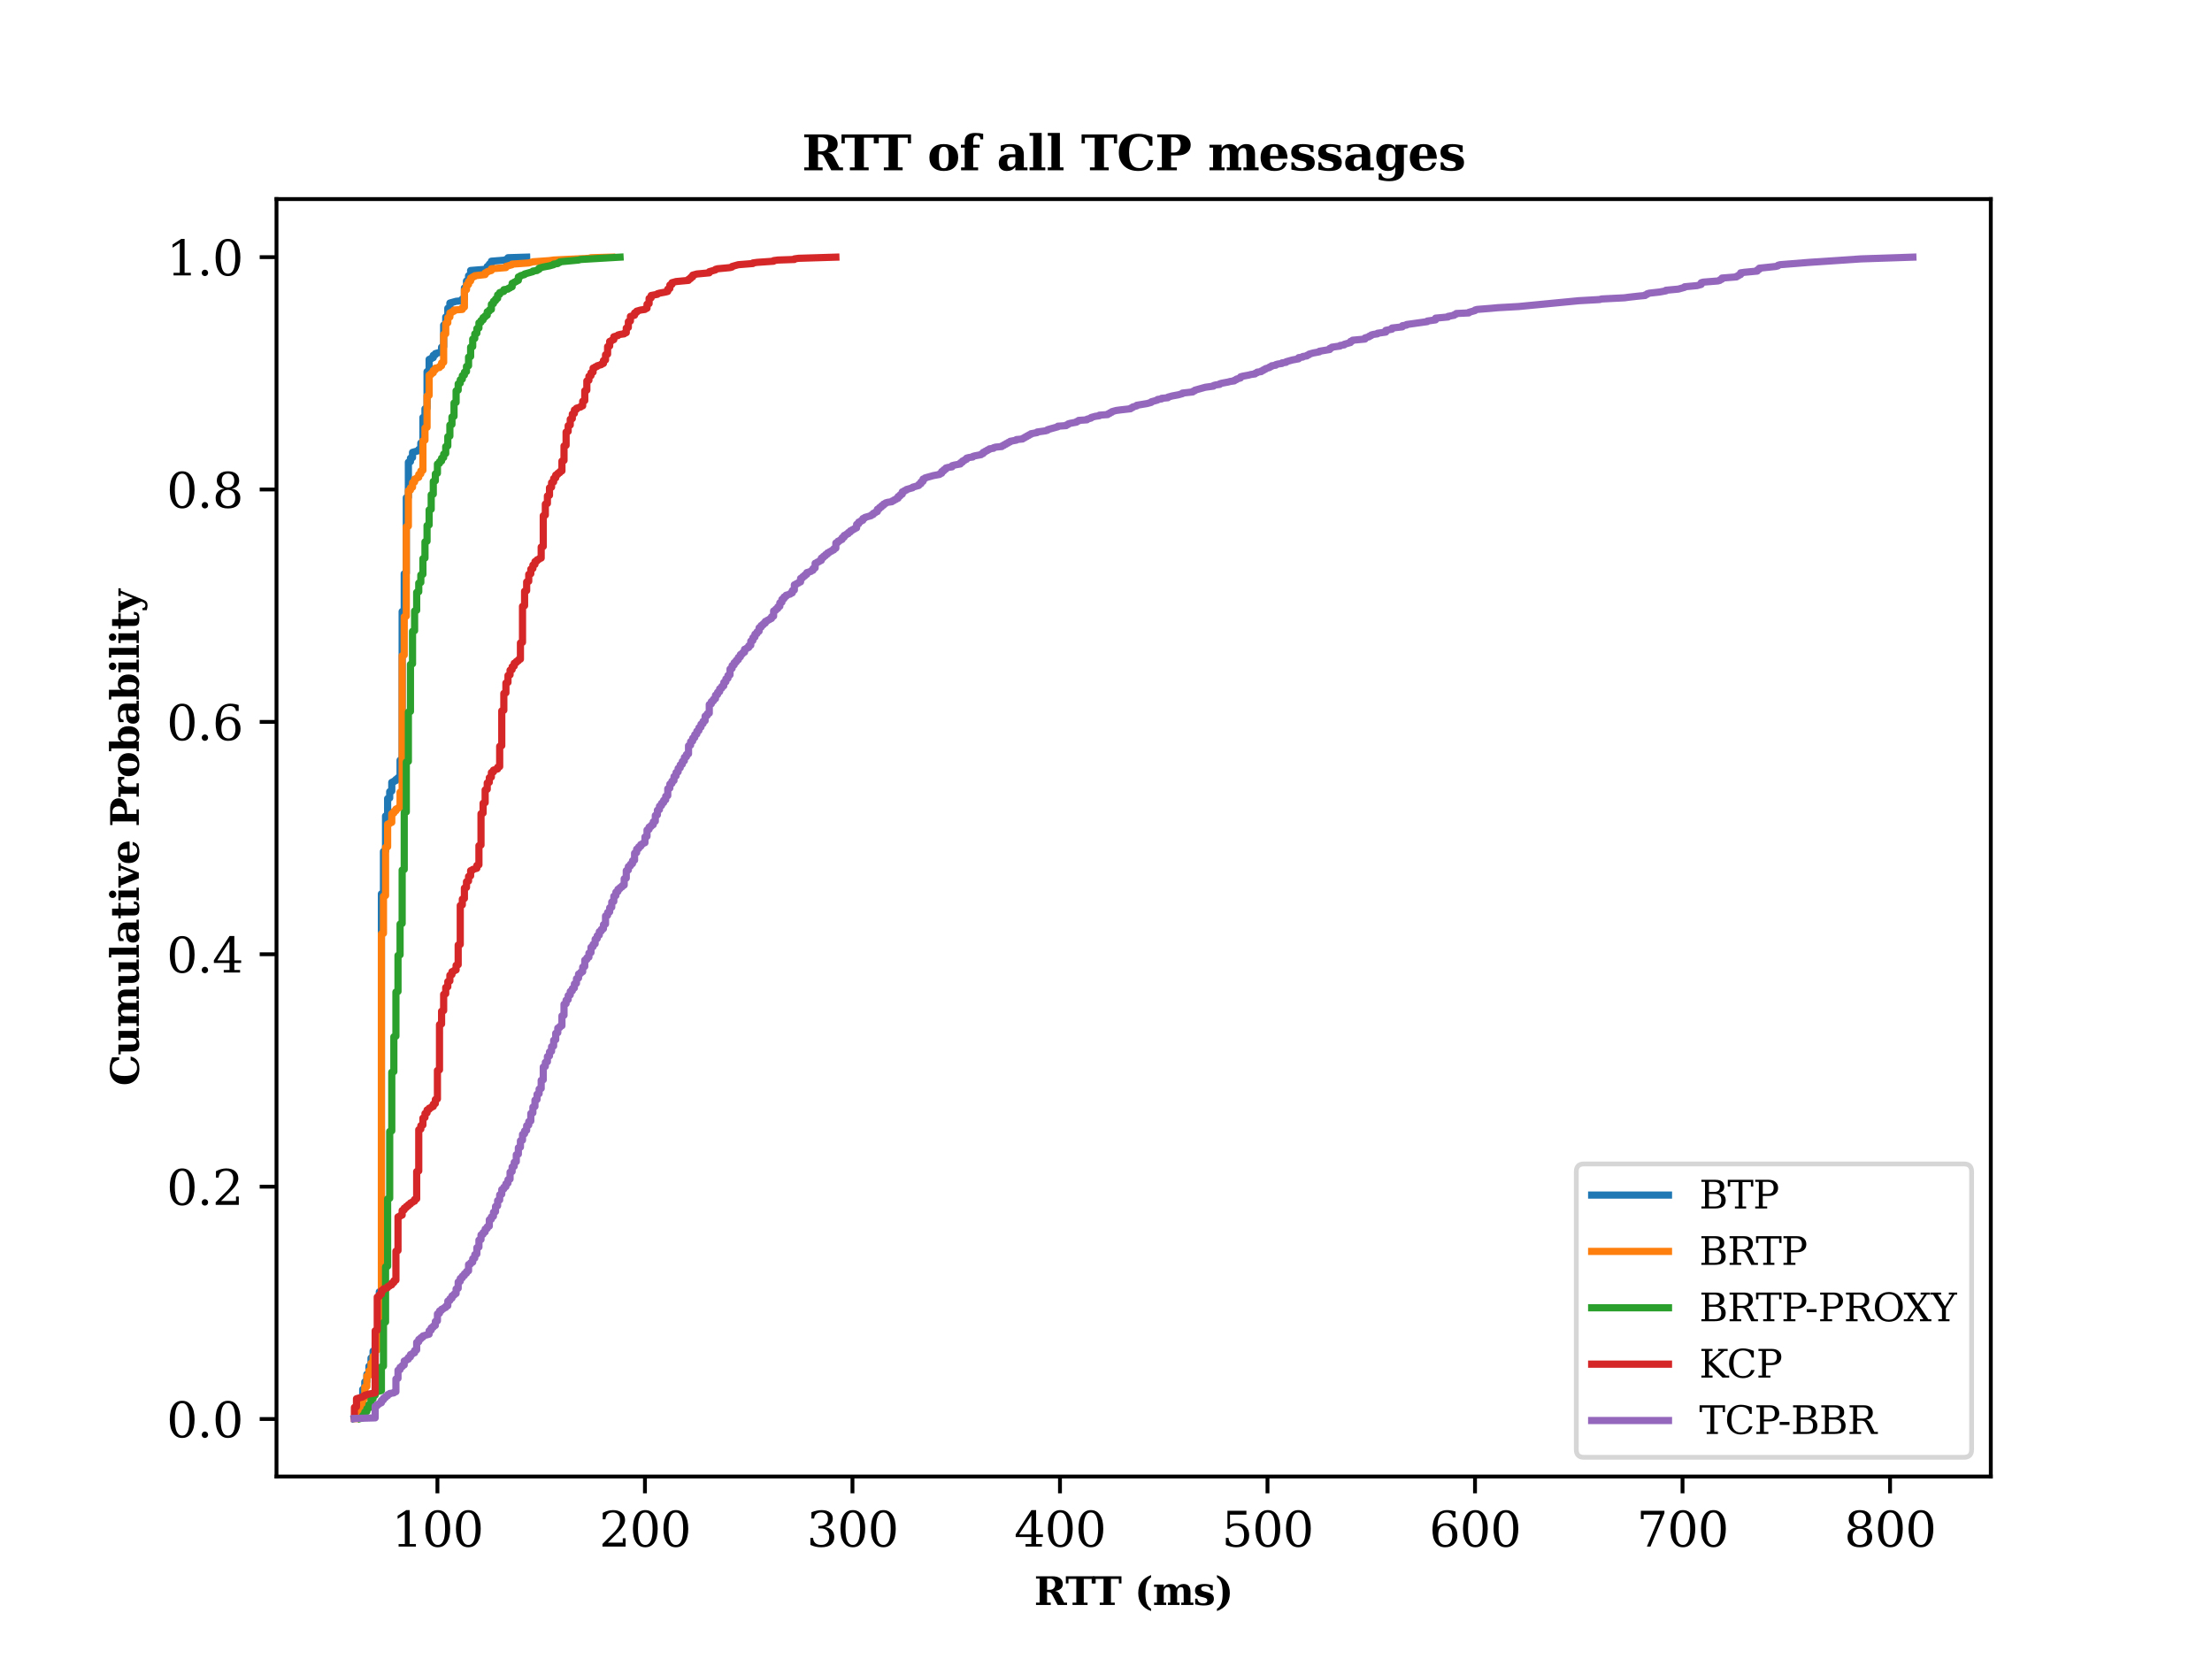 <?xml version="1.0" encoding="utf-8" standalone="no"?>
<!DOCTYPE svg PUBLIC "-//W3C//DTD SVG 1.1//EN"
  "http://www.w3.org/Graphics/SVG/1.1/DTD/svg11.dtd">
<svg xmlns:xlink="http://www.w3.org/1999/xlink" width="460.8pt" height="345.6pt" viewBox="0 0 460.8 345.6" xmlns="http://www.w3.org/2000/svg" version="1.1">
 <defs>
  <style type="text/css">*{stroke-linejoin: round; stroke-linecap: butt}</style>
 </defs>
 <g id="figure_1">
  <g id="patch_1">
   <path d="M 0 345.6 
L 460.8 345.6 
L 460.8 0 
L 0 0 
z
" style="fill: #ffffff"/>
  </g>
  <g id="axes_1">
   <g id="patch_2">
    <path d="M 57.6 307.584 
L 414.72 307.584 
L 414.72 41.472 
L 57.6 41.472 
z
" style="fill: #ffffff"/>
   </g>
   <g id="matplotlib.axis_1">
    <g id="xtick_1">
     <g id="line2d_1">
      <defs>
       <path id="maca7fedd7f" d="M 0 0 
L 0 3.5 
" style="stroke: #000000; stroke-width: 0.8"/>
      </defs>
      <g>
       <use xlink:href="#maca7fedd7f" x="91.125" y="307.584" style="stroke: #000000; stroke-width: 0.8"/>
      </g>
     </g>
     <g id="text_1">
      <!-- 100 -->
      <g transform="translate(81.581 322.182) scale(0.1 -0.1)">
       <defs>
        <path id="DejaVuSerif-31" d="M 909 0 
L 909 331 
L 1722 331 
L 1722 4213 
L 781 3603 
L 781 4013 
L 1919 4750 
L 2350 4750 
L 2350 331 
L 3163 331 
L 3163 0 
L 909 0 
z
" transform="scale(0.016)"/>
        <path id="DejaVuSerif-30" d="M 2034 219 
Q 2513 219 2750 744 
Q 2988 1269 2988 2328 
Q 2988 3391 2750 3916 
Q 2513 4441 2034 4441 
Q 1556 4441 1318 3916 
Q 1081 3391 1081 2328 
Q 1081 1269 1318 744 
Q 1556 219 2034 219 
z
M 2034 -91 
Q 1275 -91 848 546 
Q 422 1184 422 2328 
Q 422 3475 848 4112 
Q 1275 4750 2034 4750 
Q 2797 4750 3222 4112 
Q 3647 3475 3647 2328 
Q 3647 1184 3222 546 
Q 2797 -91 2034 -91 
z
" transform="scale(0.016)"/>
       </defs>
       <use xlink:href="#DejaVuSerif-31"/>
       <use xlink:href="#DejaVuSerif-30" x="63.623"/>
       <use xlink:href="#DejaVuSerif-30" x="127.246"/>
      </g>
     </g>
    </g>
    <g id="xtick_2">
     <g id="line2d_2">
      <g>
       <use xlink:href="#maca7fedd7f" x="134.354" y="307.584" style="stroke: #000000; stroke-width: 0.8"/>
      </g>
     </g>
     <g id="text_2">
      <!-- 200 -->
      <g transform="translate(124.81 322.182) scale(0.1 -0.1)">
       <defs>
        <path id="DejaVuSerif-32" d="M 819 3553 
L 469 3553 
L 469 4384 
Q 803 4563 1142 4656 
Q 1481 4750 1806 4750 
Q 2534 4750 2956 4397 
Q 3378 4044 3378 3438 
Q 3378 2753 2422 1800 
Q 2347 1728 2309 1691 
L 1131 513 
L 3078 513 
L 3078 1088 
L 3444 1088 
L 3444 0 
L 434 0 
L 434 341 
L 1850 1753 
Q 2319 2222 2519 2614 
Q 2719 3006 2719 3438 
Q 2719 3909 2473 4175 
Q 2228 4441 1797 4441 
Q 1350 4441 1106 4219 
Q 863 3997 819 3553 
z
" transform="scale(0.016)"/>
       </defs>
       <use xlink:href="#DejaVuSerif-32"/>
       <use xlink:href="#DejaVuSerif-30" x="63.623"/>
       <use xlink:href="#DejaVuSerif-30" x="127.246"/>
      </g>
     </g>
    </g>
    <g id="xtick_3">
     <g id="line2d_3">
      <g>
       <use xlink:href="#maca7fedd7f" x="177.584" y="307.584" style="stroke: #000000; stroke-width: 0.8"/>
      </g>
     </g>
     <g id="text_3">
      <!-- 300 -->
      <g transform="translate(168.04 322.182) scale(0.1 -0.1)">
       <defs>
        <path id="DejaVuSerif-33" d="M 622 4469 
Q 988 4606 1323 4678 
Q 1659 4750 1953 4750 
Q 2638 4750 3022 4454 
Q 3406 4159 3406 3634 
Q 3406 3213 3140 2930 
Q 2875 2647 2388 2547 
Q 2963 2466 3280 2130 
Q 3597 1794 3597 1259 
Q 3597 606 3158 257 
Q 2719 -91 1894 -91 
Q 1528 -91 1179 -12 
Q 831 66 488 225 
L 488 1131 
L 838 1131 
Q 869 681 1141 450 
Q 1413 219 1906 219 
Q 2384 219 2661 495 
Q 2938 772 2938 1253 
Q 2938 1803 2653 2086 
Q 2369 2369 1819 2369 
L 1522 2369 
L 1522 2688 
L 1678 2688 
Q 2225 2688 2498 2914 
Q 2772 3141 2772 3597 
Q 2772 4006 2547 4223 
Q 2322 4441 1900 4441 
Q 1478 4441 1245 4241 
Q 1013 4041 972 3647 
L 622 3647 
L 622 4469 
z
" transform="scale(0.016)"/>
       </defs>
       <use xlink:href="#DejaVuSerif-33"/>
       <use xlink:href="#DejaVuSerif-30" x="63.623"/>
       <use xlink:href="#DejaVuSerif-30" x="127.246"/>
      </g>
     </g>
    </g>
    <g id="xtick_4">
     <g id="line2d_4">
      <g>
       <use xlink:href="#maca7fedd7f" x="220.813" y="307.584" style="stroke: #000000; stroke-width: 0.8"/>
      </g>
     </g>
     <g id="text_4">
      <!-- 400 -->
      <g transform="translate(211.27 322.182) scale(0.1 -0.1)">
       <defs>
        <path id="DejaVuSerif-34" d="M 2234 1581 
L 2234 4063 
L 641 1581 
L 2234 1581 
z
M 3609 0 
L 1484 0 
L 1484 331 
L 2234 331 
L 2234 1247 
L 197 1247 
L 197 1588 
L 2241 4750 
L 2859 4750 
L 2859 1581 
L 3750 1581 
L 3750 1247 
L 2859 1247 
L 2859 331 
L 3609 331 
L 3609 0 
z
" transform="scale(0.016)"/>
       </defs>
       <use xlink:href="#DejaVuSerif-34"/>
       <use xlink:href="#DejaVuSerif-30" x="63.623"/>
       <use xlink:href="#DejaVuSerif-30" x="127.246"/>
      </g>
     </g>
    </g>
    <g id="xtick_5">
     <g id="line2d_5">
      <g>
       <use xlink:href="#maca7fedd7f" x="264.043" y="307.584" style="stroke: #000000; stroke-width: 0.8"/>
      </g>
     </g>
     <g id="text_5">
      <!-- 500 -->
      <g transform="translate(254.499 322.182) scale(0.1 -0.1)">
       <defs>
        <path id="DejaVuSerif-35" d="M 3219 4666 
L 3219 4153 
L 1081 4153 
L 1081 2816 
Q 1244 2928 1461 2984 
Q 1678 3041 1947 3041 
Q 2703 3041 3140 2622 
Q 3578 2203 3578 1478 
Q 3578 738 3136 323 
Q 2694 -91 1894 -91 
Q 1572 -91 1234 -12 
Q 897 66 544 225 
L 544 1131 
L 897 1131 
Q 925 688 1179 453 
Q 1434 219 1894 219 
Q 2388 219 2653 544 
Q 2919 869 2919 1478 
Q 2919 2084 2655 2407 
Q 2391 2731 1894 2731 
Q 1613 2731 1398 2631 
Q 1184 2531 1019 2322 
L 750 2322 
L 750 4666 
L 3219 4666 
z
" transform="scale(0.016)"/>
       </defs>
       <use xlink:href="#DejaVuSerif-35"/>
       <use xlink:href="#DejaVuSerif-30" x="63.623"/>
       <use xlink:href="#DejaVuSerif-30" x="127.246"/>
      </g>
     </g>
    </g>
    <g id="xtick_6">
     <g id="line2d_6">
      <g>
       <use xlink:href="#maca7fedd7f" x="307.273" y="307.584" style="stroke: #000000; stroke-width: 0.8"/>
      </g>
     </g>
     <g id="text_6">
      <!-- 600 -->
      <g transform="translate(297.729 322.182) scale(0.1 -0.1)">
       <defs>
        <path id="DejaVuSerif-36" d="M 2094 219 
Q 2534 219 2771 542 
Q 3009 866 3009 1472 
Q 3009 2078 2771 2401 
Q 2534 2725 2094 2725 
Q 1647 2725 1412 2412 
Q 1178 2100 1178 1509 
Q 1178 888 1415 553 
Q 1653 219 2094 219 
z
M 1075 2569 
Q 1288 2803 1556 2918 
Q 1825 3034 2163 3034 
Q 2859 3034 3264 2615 
Q 3669 2197 3669 1472 
Q 3669 763 3233 336 
Q 2797 -91 2069 -91 
Q 1278 -91 853 498 
Q 428 1088 428 2181 
Q 428 3406 931 4078 
Q 1434 4750 2350 4750 
Q 2597 4750 2869 4703 
Q 3141 4656 3425 4563 
L 3425 3794 
L 3072 3794 
Q 3034 4109 2831 4275 
Q 2628 4441 2284 4441 
Q 1678 4441 1381 3981 
Q 1084 3522 1075 2569 
z
" transform="scale(0.016)"/>
       </defs>
       <use xlink:href="#DejaVuSerif-36"/>
       <use xlink:href="#DejaVuSerif-30" x="63.623"/>
       <use xlink:href="#DejaVuSerif-30" x="127.246"/>
      </g>
     </g>
    </g>
    <g id="xtick_7">
     <g id="line2d_7">
      <g>
       <use xlink:href="#maca7fedd7f" x="350.502" y="307.584" style="stroke: #000000; stroke-width: 0.8"/>
      </g>
     </g>
     <g id="text_7">
      <!-- 700 -->
      <g transform="translate(340.959 322.182) scale(0.1 -0.1)">
       <defs>
        <path id="DejaVuSerif-37" d="M 3609 4347 
L 1784 0 
L 1319 0 
L 3059 4153 
L 903 4153 
L 903 3578 
L 538 3578 
L 538 4666 
L 3609 4666 
L 3609 4347 
z
" transform="scale(0.016)"/>
       </defs>
       <use xlink:href="#DejaVuSerif-37"/>
       <use xlink:href="#DejaVuSerif-30" x="63.623"/>
       <use xlink:href="#DejaVuSerif-30" x="127.246"/>
      </g>
     </g>
    </g>
    <g id="xtick_8">
     <g id="line2d_8">
      <g>
       <use xlink:href="#maca7fedd7f" x="393.732" y="307.584" style="stroke: #000000; stroke-width: 0.8"/>
      </g>
     </g>
     <g id="text_8">
      <!-- 800 -->
      <g transform="translate(384.188 322.182) scale(0.1 -0.1)">
       <defs>
        <path id="DejaVuSerif-38" d="M 2981 1275 
Q 2981 1775 2732 2051 
Q 2484 2328 2034 2328 
Q 1584 2328 1336 2051 
Q 1088 1775 1088 1275 
Q 1088 772 1336 495 
Q 1584 219 2034 219 
Q 2484 219 2732 495 
Q 2981 772 2981 1275 
z
M 2853 3541 
Q 2853 3966 2637 4203 
Q 2422 4441 2034 4441 
Q 1650 4441 1433 4203 
Q 1216 3966 1216 3541 
Q 1216 3113 1433 2875 
Q 1650 2638 2034 2638 
Q 2422 2638 2637 2875 
Q 2853 3113 2853 3541 
z
M 2516 2484 
Q 3047 2413 3344 2092 
Q 3641 1772 3641 1275 
Q 3641 619 3225 264 
Q 2809 -91 2034 -91 
Q 1263 -91 845 264 
Q 428 619 428 1275 
Q 428 1772 725 2092 
Q 1022 2413 1556 2484 
Q 1084 2569 832 2842 
Q 581 3116 581 3541 
Q 581 4103 968 4426 
Q 1356 4750 2034 4750 
Q 2713 4750 3100 4426 
Q 3488 4103 3488 3541 
Q 3488 3116 3236 2842 
Q 2984 2569 2516 2484 
z
" transform="scale(0.016)"/>
       </defs>
       <use xlink:href="#DejaVuSerif-38"/>
       <use xlink:href="#DejaVuSerif-30" x="63.623"/>
       <use xlink:href="#DejaVuSerif-30" x="127.246"/>
      </g>
     </g>
    </g>
    <g id="text_9">
     <!-- RTT (ms) -->
     <g transform="translate(215.435 334.341) scale(0.08 -0.08)">
      <defs>
       <path id="DejaVuSerif-Bold-52" d="M 3397 2278 
Q 3675 2238 3865 2094 
Q 4056 1950 4197 1678 
L 4878 378 
L 5356 378 
L 5356 0 
L 3822 0 
L 3078 1409 
Q 2863 1847 2711 1967 
Q 2559 2088 2291 2088 
L 2100 2088 
L 2100 378 
L 2700 378 
L 2700 0 
L 300 0 
L 300 378 
L 897 378 
L 897 4288 
L 300 4288 
L 300 4666 
L 2963 4666 
Q 3775 4666 4217 4339 
Q 4659 4013 4659 3413 
Q 4659 2925 4345 2642 
Q 4031 2359 3397 2278 
z
M 2100 2463 
L 2509 2463 
Q 2947 2463 3183 2700 
Q 3419 2938 3419 3378 
Q 3419 3819 3183 4053 
Q 2947 4288 2509 4288 
L 2100 4288 
L 2100 2463 
z
" transform="scale(0.016)"/>
       <path id="DejaVuSerif-Bold-54" d="M 1159 0 
L 1159 378 
L 1778 378 
L 1778 4238 
L 500 4238 
L 500 3500 
L 72 3500 
L 72 4666 
L 4697 4666 
L 4697 3500 
L 4275 3500 
L 4275 4238 
L 2988 4238 
L 2988 378 
L 3609 378 
L 3609 0 
L 1159 0 
z
" transform="scale(0.016)"/>
       <path id="DejaVuSerif-Bold-20" transform="scale(0.016)"/>
       <path id="DejaVuSerif-Bold-28" d="M 2694 -997 
Q 1641 -606 1122 122 
Q 603 850 603 1931 
Q 603 3013 1115 3731 
Q 1628 4450 2694 4863 
L 2694 4488 
Q 2200 4188 1983 3598 
Q 1766 3009 1766 1931 
Q 1766 856 1983 267 
Q 2200 -322 2694 -622 
L 2694 -997 
z
" transform="scale(0.016)"/>
       <path id="DejaVuSerif-Bold-6d" d="M 3884 2778 
Q 4116 3109 4384 3261 
Q 4653 3413 5013 3413 
Q 5584 3413 5867 3089 
Q 6150 2766 6150 2113 
L 6150 378 
L 6625 378 
L 6625 0 
L 4647 0 
L 4647 378 
L 5044 378 
L 5044 1947 
Q 5044 2569 4948 2731 
Q 4853 2894 4594 2894 
Q 4300 2894 4137 2667 
Q 3975 2441 3975 2022 
L 3975 378 
L 4372 378 
L 4372 0 
L 2472 0 
L 2472 378 
L 2869 378 
L 2869 1947 
Q 2869 2569 2772 2731 
Q 2675 2894 2419 2894 
Q 2122 2894 1959 2667 
Q 1797 2441 1797 2022 
L 1797 378 
L 2194 378 
L 2194 0 
L 219 0 
L 219 378 
L 691 378 
L 691 2944 
L 219 2944 
L 219 3322 
L 1797 3322 
L 1797 2853 
Q 1991 3144 2241 3278 
Q 2491 3413 2834 3413 
Q 3241 3413 3494 3258 
Q 3747 3103 3884 2778 
z
" transform="scale(0.016)"/>
       <path id="DejaVuSerif-Bold-73" d="M 300 97 
L 300 1025 
L 653 1025 
Q 697 653 931 458 
Q 1166 263 1569 263 
Q 1906 263 2086 380 
Q 2266 497 2266 716 
Q 2266 916 2152 1025 
Q 2038 1134 1709 1216 
L 1253 1331 
Q 738 1459 506 1698 
Q 275 1938 275 2344 
Q 275 2884 650 3148 
Q 1025 3413 1806 3413 
Q 2100 3413 2433 3364 
Q 2766 3316 3169 3213 
L 3169 2375 
L 2816 2375 
Q 2788 2716 2573 2887 
Q 2359 3059 1959 3059 
Q 1622 3059 1448 2951 
Q 1275 2844 1275 2638 
Q 1275 2469 1375 2372 
Q 1475 2275 1734 2209 
L 2188 2094 
Q 2841 1928 3091 1684 
Q 3341 1441 3341 1006 
Q 3341 444 2939 176 
Q 2538 -91 1691 -91 
Q 1381 -91 1034 -44 
Q 688 3 300 97 
z
" transform="scale(0.016)"/>
       <path id="DejaVuSerif-Bold-29" d="M 325 -997 
L 325 -622 
Q 819 -322 1036 267 
Q 1253 856 1253 1931 
Q 1253 3009 1036 3598 
Q 819 4188 325 4488 
L 325 4863 
Q 1391 4450 1905 3731 
Q 2419 3013 2419 1931 
Q 2419 850 1898 122 
Q 1378 -606 325 -997 
z
" transform="scale(0.016)"/>
      </defs>
      <use xlink:href="#DejaVuSerif-Bold-52"/>
      <use xlink:href="#DejaVuSerif-Bold-54" x="81.355"/>
      <use xlink:href="#DejaVuSerif-Bold-54" x="152.145"/>
      <use xlink:href="#DejaVuSerif-Bold-20" x="226.559"/>
      <use xlink:href="#DejaVuSerif-Bold-28" x="261.373"/>
      <use xlink:href="#DejaVuSerif-Bold-6d" x="308.688"/>
      <use xlink:href="#DejaVuSerif-Bold-73" x="414.498"/>
      <use xlink:href="#DejaVuSerif-Bold-29" x="470.797"/>
     </g>
    </g>
   </g>
   <g id="matplotlib.axis_2">
    <g id="ytick_1">
     <g id="line2d_9">
      <defs>
       <path id="m5ba9bc2da2" d="M 0 0 
L -3.5 0 
" style="stroke: #000000; stroke-width: 0.8"/>
      </defs>
      <g>
       <use xlink:href="#m5ba9bc2da2" x="57.6" y="295.609" style="stroke: #000000; stroke-width: 0.8"/>
      </g>
     </g>
     <g id="text_10">
      <!-- 0.0 -->
      <g transform="translate(34.697 299.408) scale(0.1 -0.1)">
       <defs>
        <path id="DejaVuSerif-2e" d="M 603 325 
Q 603 500 722 622 
Q 841 744 1019 744 
Q 1191 744 1312 622 
Q 1434 500 1434 325 
Q 1434 153 1312 31 
Q 1191 -91 1019 -91 
Q 841 -91 722 29 
Q 603 150 603 325 
z
" transform="scale(0.016)"/>
       </defs>
       <use xlink:href="#DejaVuSerif-30"/>
       <use xlink:href="#DejaVuSerif-2e" x="63.623"/>
       <use xlink:href="#DejaVuSerif-30" x="95.41"/>
      </g>
     </g>
    </g>
    <g id="ytick_2">
     <g id="line2d_10">
      <g>
       <use xlink:href="#m5ba9bc2da2" x="57.6" y="247.201" style="stroke: #000000; stroke-width: 0.8"/>
      </g>
     </g>
     <g id="text_11">
      <!-- 0.2 -->
      <g transform="translate(34.697 251) scale(0.1 -0.1)">
       <use xlink:href="#DejaVuSerif-30"/>
       <use xlink:href="#DejaVuSerif-2e" x="63.623"/>
       <use xlink:href="#DejaVuSerif-32" x="95.41"/>
      </g>
     </g>
    </g>
    <g id="ytick_3">
     <g id="line2d_11">
      <g>
       <use xlink:href="#m5ba9bc2da2" x="57.6" y="198.793" style="stroke: #000000; stroke-width: 0.8"/>
      </g>
     </g>
     <g id="text_12">
      <!-- 0.4 -->
      <g transform="translate(34.697 202.592) scale(0.1 -0.1)">
       <use xlink:href="#DejaVuSerif-30"/>
       <use xlink:href="#DejaVuSerif-2e" x="63.623"/>
       <use xlink:href="#DejaVuSerif-34" x="95.41"/>
      </g>
     </g>
    </g>
    <g id="ytick_4">
     <g id="line2d_12">
      <g>
       <use xlink:href="#m5ba9bc2da2" x="57.6" y="150.384" style="stroke: #000000; stroke-width: 0.8"/>
      </g>
     </g>
     <g id="text_13">
      <!-- 0.6 -->
      <g transform="translate(34.697 154.184) scale(0.1 -0.1)">
       <use xlink:href="#DejaVuSerif-30"/>
       <use xlink:href="#DejaVuSerif-2e" x="63.623"/>
       <use xlink:href="#DejaVuSerif-36" x="95.41"/>
      </g>
     </g>
    </g>
    <g id="ytick_5">
     <g id="line2d_13">
      <g>
       <use xlink:href="#m5ba9bc2da2" x="57.6" y="101.976" style="stroke: #000000; stroke-width: 0.8"/>
      </g>
     </g>
     <g id="text_14">
      <!-- 0.8 -->
      <g transform="translate(34.697 105.775) scale(0.1 -0.1)">
       <use xlink:href="#DejaVuSerif-30"/>
       <use xlink:href="#DejaVuSerif-2e" x="63.623"/>
       <use xlink:href="#DejaVuSerif-38" x="95.41"/>
      </g>
     </g>
    </g>
    <g id="ytick_6">
     <g id="line2d_14">
      <g>
       <use xlink:href="#m5ba9bc2da2" x="57.6" y="53.568" style="stroke: #000000; stroke-width: 0.8"/>
      </g>
     </g>
     <g id="text_15">
      <!-- 1.0 -->
      <g transform="translate(34.697 57.367) scale(0.1 -0.1)">
       <use xlink:href="#DejaVuSerif-31"/>
       <use xlink:href="#DejaVuSerif-2e" x="63.623"/>
       <use xlink:href="#DejaVuSerif-30" x="95.41"/>
      </g>
     </g>
    </g>
    <g id="text_16">
     <!-- Cumulative Probability -->
     <g transform="translate(28.919 226.2) rotate(-90) scale(0.08 -0.08)">
      <defs>
       <path id="DejaVuSerif-Bold-43" d="M 4769 1331 
Q 4584 609 4106 259 
Q 3628 -91 2822 -91 
Q 1641 -91 955 561 
Q 269 1213 269 2328 
Q 269 3447 955 4098 
Q 1641 4750 2822 4750 
Q 3238 4750 3688 4650 
Q 4138 4550 4641 4347 
L 4641 3200 
L 4244 3200 
Q 4122 3788 3800 4080 
Q 3478 4372 2950 4372 
Q 2269 4372 1937 3870 
Q 1606 3369 1606 2328 
Q 1606 1288 1937 788 
Q 2269 288 2956 288 
Q 3422 288 3717 547 
Q 4013 806 4147 1331 
L 4769 1331 
z
" transform="scale(0.016)"/>
       <path id="DejaVuSerif-Bold-75" d="M 3963 3322 
L 3963 378 
L 4434 378 
L 4434 0 
L 2853 0 
L 2853 469 
Q 2656 172 2400 40 
Q 2144 -91 1753 -91 
Q 1194 -91 908 239 
Q 622 569 622 1209 
L 622 2944 
L 147 2944 
L 147 3322 
L 1728 3322 
L 1728 1381 
Q 1728 763 1831 595 
Q 1934 428 2209 428 
Q 2544 428 2698 675 
Q 2853 922 2853 1459 
L 2853 2944 
L 2450 2944 
L 2450 3322 
L 3963 3322 
z
" transform="scale(0.016)"/>
       <path id="DejaVuSerif-Bold-6c" d="M 1797 378 
L 2272 378 
L 2272 0 
L 219 0 
L 219 378 
L 691 378 
L 691 4488 
L 219 4488 
L 219 4863 
L 1797 4863 
L 1797 378 
z
" transform="scale(0.016)"/>
       <path id="DejaVuSerif-Bold-61" d="M 3525 2041 
L 3525 378 
L 4000 378 
L 4000 0 
L 2419 0 
L 2419 422 
Q 2200 159 1931 34 
Q 1663 -91 1319 -91 
Q 809 -91 536 182 
Q 263 456 263 966 
Q 263 1525 655 1803 
Q 1047 2081 1838 2081 
L 2419 2081 
L 2419 2278 
Q 2419 2681 2228 2873 
Q 2038 3066 1638 3066 
Q 1306 3066 1126 2930 
Q 947 2794 872 2484 
L 519 2484 
L 519 3200 
Q 816 3306 1134 3359 
Q 1453 3413 1806 3413 
Q 2697 3413 3111 3081 
Q 3525 2750 3525 2041 
z
M 2419 1044 
L 2419 1709 
L 2003 1709 
Q 1694 1709 1528 1540 
Q 1363 1372 1363 1056 
Q 1363 741 1483 584 
Q 1603 428 1850 428 
Q 2106 428 2262 597 
Q 2419 766 2419 1044 
z
" transform="scale(0.016)"/>
       <path id="DejaVuSerif-Bold-74" d="M 634 2944 
L 153 2944 
L 153 3322 
L 634 3322 
L 634 4353 
L 1741 4353 
L 1741 3322 
L 2663 3322 
L 2663 2944 
L 1741 2944 
L 1741 909 
Q 1741 475 1809 369 
Q 1878 263 2059 263 
Q 2259 263 2356 397 
Q 2453 531 2459 813 
L 2925 813 
Q 2897 313 2651 111 
Q 2406 -91 1806 -91 
Q 1122 -91 878 123 
Q 634 338 634 909 
L 634 2944 
z
" transform="scale(0.016)"/>
       <path id="DejaVuSerif-Bold-69" d="M 588 4263 
Q 588 4516 763 4689 
Q 938 4863 1191 4863 
Q 1438 4863 1611 4689 
Q 1784 4516 1784 4263 
Q 1784 4016 1611 3842 
Q 1438 3669 1191 3669 
Q 938 3669 763 3841 
Q 588 4013 588 4263 
z
M 1797 378 
L 2272 378 
L 2272 0 
L 219 0 
L 219 378 
L 691 378 
L 691 2944 
L 219 2944 
L 219 3322 
L 1797 3322 
L 1797 378 
z
" transform="scale(0.016)"/>
       <path id="DejaVuSerif-Bold-76" d="M 1428 0 
L 250 2944 
L -116 2944 
L -116 3322 
L 1791 3322 
L 1791 2944 
L 1388 2944 
L 2228 844 
L 3066 2944 
L 2631 2944 
L 2631 3322 
L 3878 3322 
L 3878 2944 
L 3494 2944 
L 2316 0 
L 1428 0 
z
" transform="scale(0.016)"/>
       <path id="DejaVuSerif-Bold-65" d="M 2566 1875 
Q 2566 2531 2444 2795 
Q 2322 3059 2028 3059 
Q 1744 3059 1620 2800 
Q 1497 2541 1497 1931 
L 1497 1875 
L 2566 1875 
z
M 3781 1503 
L 1497 1503 
L 1497 1478 
Q 1497 834 1690 548 
Q 1884 263 2316 263 
Q 2675 263 2897 453 
Q 3119 644 3181 1006 
L 3700 1006 
Q 3566 441 3166 175 
Q 2766 -91 2047 -91 
Q 1184 -91 723 364 
Q 263 819 263 1663 
Q 263 2488 734 2950 
Q 1206 3413 2047 3413 
Q 2872 3413 3312 2927 
Q 3753 2441 3781 1503 
z
" transform="scale(0.016)"/>
       <path id="DejaVuSerif-Bold-50" d="M 300 0 
L 300 378 
L 897 378 
L 897 4288 
L 300 4288 
L 300 4666 
L 2956 4666 
Q 3734 4666 4193 4295 
Q 4653 3925 4653 3303 
Q 4653 2678 4192 2304 
Q 3731 1931 2956 1931 
L 2100 1931 
L 2100 378 
L 2853 378 
L 2853 0 
L 300 0 
z
M 2100 2309 
L 2450 2309 
Q 2856 2309 3098 2579 
Q 3341 2850 3341 3303 
Q 3341 3753 3100 4020 
Q 2859 4288 2450 4288 
L 2100 4288 
L 2100 2309 
z
" transform="scale(0.016)"/>
       <path id="DejaVuSerif-Bold-72" d="M 3438 3359 
L 3438 2369 
L 3084 2369 
Q 3066 2634 2941 2764 
Q 2816 2894 2578 2894 
Q 2216 2894 2006 2575 
Q 1797 2256 1797 1691 
L 1797 378 
L 2400 378 
L 2400 0 
L 219 0 
L 219 378 
L 691 378 
L 691 2944 
L 184 2944 
L 184 3322 
L 1797 3322 
L 1797 2731 
Q 1959 3078 2226 3245 
Q 2494 3413 2881 3413 
Q 2978 3413 3117 3398 
Q 3256 3384 3438 3359 
z
" transform="scale(0.016)"/>
       <path id="DejaVuSerif-Bold-6f" d="M 2138 263 
Q 2488 263 2630 563 
Q 2772 863 2772 1663 
Q 2772 2463 2631 2761 
Q 2491 3059 2138 3059 
Q 1784 3059 1640 2757 
Q 1497 2456 1497 1663 
Q 1497 869 1640 566 
Q 1784 263 2138 263 
z
M 2138 -91 
Q 1259 -91 761 376 
Q 263 844 263 1663 
Q 263 2484 761 2948 
Q 1259 3413 2138 3413 
Q 3019 3413 3516 2948 
Q 4013 2484 4013 1663 
Q 4013 844 3514 376 
Q 3016 -91 2138 -91 
z
" transform="scale(0.016)"/>
       <path id="DejaVuSerif-Bold-62" d="M 622 378 
L 622 4488 
L 147 4488 
L 147 4863 
L 1728 4863 
L 1728 2900 
Q 1869 3159 2106 3286 
Q 2344 3413 2694 3413 
Q 3403 3413 3811 2945 
Q 4219 2478 4219 1663 
Q 4219 847 3811 378 
Q 3403 -91 2694 -91 
Q 2344 -91 2106 36 
Q 1869 163 1728 422 
L 1728 0 
L 147 0 
L 147 378 
L 622 378 
z
M 1728 1497 
Q 1728 916 1876 656 
Q 2025 397 2356 397 
Q 2697 397 2836 672 
Q 2975 947 2975 1663 
Q 2975 2378 2836 2651 
Q 2697 2925 2356 2925 
Q 2025 2925 1876 2665 
Q 1728 2406 1728 1825 
L 1728 1497 
z
" transform="scale(0.016)"/>
       <path id="DejaVuSerif-Bold-79" d="M 1997 -750 
Q 1847 -1116 1634 -1269 
Q 1422 -1422 1063 -1422 
Q 909 -1422 721 -1387 
Q 534 -1353 313 -1288 
L 313 -594 
L 666 -597 
Q 675 -838 779 -953 
Q 884 -1069 1094 -1069 
Q 1297 -1069 1422 -958 
Q 1547 -847 1672 -538 
L 1722 -422 
L 275 2944 
L -84 2944 
L -84 3322 
L 1831 3322 
L 1831 2944 
L 1434 2944 
L 2278 978 
L 3066 2944 
L 2625 2944 
L 2625 3322 
L 3872 3322 
L 3872 2944 
L 3469 2944 
L 1997 -750 
z
" transform="scale(0.016)"/>
      </defs>
      <use xlink:href="#DejaVuSerif-Bold-43"/>
      <use xlink:href="#DejaVuSerif-Bold-75" x="79.59"/>
      <use xlink:href="#DejaVuSerif-Bold-6d" x="152.295"/>
      <use xlink:href="#DejaVuSerif-Bold-75" x="258.105"/>
      <use xlink:href="#DejaVuSerif-Bold-6c" x="330.811"/>
      <use xlink:href="#DejaVuSerif-Bold-61" x="368.799"/>
      <use xlink:href="#DejaVuSerif-Bold-74" x="433.594"/>
      <use xlink:href="#DejaVuSerif-Bold-69" x="479.785"/>
      <use xlink:href="#DejaVuSerif-Bold-76" x="517.773"/>
      <use xlink:href="#DejaVuSerif-Bold-65" x="575.879"/>
      <use xlink:href="#DejaVuSerif-Bold-20" x="639.502"/>
      <use xlink:href="#DejaVuSerif-Bold-50" x="674.316"/>
      <use xlink:href="#DejaVuSerif-Bold-72" x="749.512"/>
      <use xlink:href="#DejaVuSerif-Bold-6f" x="802.197"/>
      <use xlink:href="#DejaVuSerif-Bold-62" x="868.896"/>
      <use xlink:href="#DejaVuSerif-Bold-61" x="938.818"/>
      <use xlink:href="#DejaVuSerif-Bold-62" x="1003.613"/>
      <use xlink:href="#DejaVuSerif-Bold-69" x="1073.535"/>
      <use xlink:href="#DejaVuSerif-Bold-6c" x="1111.523"/>
      <use xlink:href="#DejaVuSerif-Bold-69" x="1149.512"/>
      <use xlink:href="#DejaVuSerif-Bold-74" x="1187.5"/>
      <use xlink:href="#DejaVuSerif-Bold-79" x="1233.691"/>
     </g>
    </g>
   </g>
   <g id="line2d_15">
    <path d="M 73.833 295.488 
L 74.265 295.367 
L 74.265 295.004 
L 75.13 294.883 
L 75.13 291.978 
L 75.562 291.857 
L 75.562 289.437 
L 75.994 289.316 
L 75.994 287.864 
L 76.427 287.743 
L 76.427 286.29 
L 76.859 286.169 
L 76.859 284.596 
L 77.291 284.475 
L 77.291 282.902 
L 77.723 282.781 
L 77.723 281.45 
L 78.156 281.329 
L 78.156 279.755 
L 78.588 279.634 
L 78.588 278.908 
L 79.02 278.787 
L 79.02 269.106 
L 79.453 268.985 
L 79.453 186.206 
L 79.885 186.085 
L 79.885 177.372 
L 80.317 177.251 
L 80.317 169.99 
L 80.749 169.869 
L 80.749 166.359 
L 81.182 166.238 
L 81.182 164.907 
L 81.614 164.786 
L 81.614 162.971 
L 82.046 162.85 
L 82.046 162.728 
L 82.479 162.607 
L 82.479 162.365 
L 82.911 162.244 
L 82.911 162.002 
L 83.343 161.881 
L 83.343 158.372 
L 83.776 158.251 
L 83.776 127.391 
L 84.208 127.269 
L 84.208 119.524 
L 84.64 119.403 
L 84.64 103.67 
L 85.072 103.549 
L 85.072 96.288 
L 85.505 96.167 
L 85.505 95.441 
L 85.937 95.32 
L 85.937 94.231 
L 87.234 93.868 
L 87.234 93.626 
L 87.666 93.505 
L 87.666 92.295 
L 88.099 92.174 
L 88.099 86.97 
L 88.531 86.849 
L 88.531 85.154 
L 88.963 85.033 
L 88.963 77.409 
L 89.395 77.288 
L 89.395 74.868 
L 89.828 74.747 
L 89.828 74.626 
L 90.26 74.505 
L 90.26 74.02 
L 90.692 73.899 
L 90.692 73.657 
L 91.989 73.294 
L 91.989 72.326 
L 92.421 72.205 
L 92.421 67.727 
L 92.854 67.606 
L 92.854 66.033 
L 93.286 65.912 
L 93.286 64.218 
L 93.718 64.097 
L 93.718 63.129 
L 95.015 62.766 
L 96.312 62.645 
L 96.312 62.281 
L 96.744 62.16 
L 96.744 59.982 
L 97.177 59.861 
L 97.177 58.53 
L 97.609 58.409 
L 97.609 57.441 
L 98.041 57.32 
L 98.041 56.351 
L 101.067 56.109 
L 101.5 55.988 
L 101.5 55.504 
L 101.932 55.383 
L 101.932 55.02 
L 102.364 54.899 
L 102.364 54.415 
L 105.39 54.173 
L 105.39 54.052 
L 105.823 53.931 
L 105.823 53.689 
L 109.713 53.568 
L 109.713 53.568 
" clip-path="url(#p21bdbc646f)" style="fill: none; stroke: #1f77b4; stroke-width: 1.5; stroke-linecap: square"/>
   </g>
   <g id="line2d_16">
    <path d="M 74.265 295.488 
L 74.265 295.125 
L 74.697 295.004 
L 74.697 294.883 
L 75.13 294.762 
L 75.13 292.826 
L 75.562 292.705 
L 75.562 291.373 
L 75.994 291.252 
L 75.994 288.953 
L 76.427 288.832 
L 76.427 286.654 
L 76.859 286.532 
L 76.859 285.564 
L 77.291 285.443 
L 77.291 283.991 
L 77.723 283.87 
L 77.723 282.539 
L 78.156 282.418 
L 78.156 281.329 
L 78.588 281.208 
L 78.588 280.239 
L 79.02 280.118 
L 79.02 270.195 
L 79.453 270.074 
L 79.453 194.557 
L 79.885 194.436 
L 79.885 186.691 
L 80.317 186.57 
L 80.317 176.525 
L 80.749 176.404 
L 80.749 171.684 
L 81.182 171.563 
L 81.182 171.442 
L 81.614 171.321 
L 81.614 169.506 
L 82.046 169.385 
L 82.046 169.022 
L 82.479 168.901 
L 82.479 168.537 
L 82.911 168.416 
L 82.911 168.295 
L 83.343 168.174 
L 83.343 165.028 
L 83.776 164.907 
L 83.776 136.588 
L 84.208 136.467 
L 84.208 128.48 
L 84.64 128.359 
L 84.64 109.722 
L 85.072 109.6 
L 85.072 102.218 
L 85.505 102.097 
L 85.505 101.613 
L 85.937 101.492 
L 85.937 100.524 
L 86.369 100.403 
L 86.369 99.798 
L 86.802 99.677 
L 86.802 99.556 
L 87.234 99.435 
L 87.234 98.83 
L 87.666 98.709 
L 87.666 98.104 
L 88.099 97.983 
L 88.099 91.81 
L 88.531 91.689 
L 88.531 89.148 
L 88.963 89.027 
L 88.963 82.492 
L 89.395 82.371 
L 89.395 78.135 
L 89.828 78.014 
L 89.828 77.772 
L 90.26 77.651 
L 90.26 77.167 
L 90.692 77.046 
L 90.692 76.683 
L 91.557 76.562 
L 91.557 76.32 
L 91.989 76.199 
L 91.989 75.594 
L 92.421 75.473 
L 92.421 69.664 
L 92.854 69.543 
L 92.854 67.364 
L 93.286 67.243 
L 93.286 66.154 
L 93.718 66.033 
L 93.718 65.186 
L 94.151 65.065 
L 94.151 64.944 
L 94.583 64.823 
L 94.583 64.581 
L 96.312 64.46 
L 96.312 64.097 
L 96.744 63.976 
L 96.744 60.466 
L 97.177 60.345 
L 97.177 59.377 
L 97.609 59.256 
L 97.609 58.651 
L 98.041 58.53 
L 98.041 57.925 
L 98.474 57.804 
L 98.474 57.683 
L 98.906 57.562 
L 98.906 57.441 
L 101.067 57.199 
L 101.067 56.836 
L 101.5 56.715 
L 101.5 56.594 
L 102.364 56.351 
L 102.364 55.988 
L 105.39 55.746 
L 105.39 55.504 
L 106.687 55.141 
L 106.687 55.02 
L 110.146 54.778 
L 111.01 54.536 
L 114.469 54.294 
L 115.333 54.173 
L 122.682 53.81 
L 123.115 53.689 
L 127.437 53.568 
L 127.437 53.568 
" clip-path="url(#p21bdbc646f)" style="fill: none; stroke: #ff7f0e; stroke-width: 1.5; stroke-linecap: square"/>
   </g>
   <g id="line2d_17">
    <path d="M 75.13 295.488 
L 75.562 295.367 
L 75.562 294.883 
L 75.994 294.762 
L 75.994 294.157 
L 76.427 294.036 
L 76.427 293.431 
L 76.859 293.31 
L 76.859 292.584 
L 77.291 292.462 
L 77.291 291.494 
L 77.723 291.373 
L 77.723 290.768 
L 78.156 290.647 
L 78.156 290.042 
L 79.453 289.679 
L 79.453 284.717 
L 79.885 284.596 
L 79.885 275.52 
L 80.317 275.399 
L 80.317 263.902 
L 80.749 263.781 
L 80.749 249.742 
L 81.182 249.621 
L 81.182 235.704 
L 81.614 235.583 
L 81.614 223.36 
L 82.046 223.239 
L 82.046 215.978 
L 82.479 215.857 
L 82.479 206.659 
L 82.911 206.538 
L 82.911 199.035 
L 83.343 198.914 
L 83.343 192.5 
L 83.776 192.379 
L 83.776 181.245 
L 84.208 181.124 
L 84.208 169.264 
L 84.64 169.143 
L 84.64 158.735 
L 85.072 158.614 
L 85.072 148.327 
L 85.505 148.206 
L 85.505 138.403 
L 85.937 138.282 
L 85.937 131.505 
L 86.369 131.384 
L 86.369 127.269 
L 86.802 127.148 
L 86.802 123.397 
L 87.234 123.276 
L 87.234 121.461 
L 87.666 121.339 
L 87.666 119.766 
L 88.099 119.645 
L 88.099 116.378 
L 88.531 116.257 
L 88.531 112.868 
L 88.963 112.747 
L 88.963 109.479 
L 89.395 109.358 
L 89.395 106.212 
L 89.828 106.091 
L 89.828 103.065 
L 90.26 102.944 
L 90.26 100.282 
L 90.692 100.161 
L 90.692 98.709 
L 91.125 98.588 
L 91.125 96.651 
L 91.557 96.53 
L 91.557 96.167 
L 91.989 96.046 
L 91.989 95.441 
L 92.421 95.32 
L 92.421 94.594 
L 92.854 94.473 
L 92.854 93.021 
L 93.286 92.9 
L 93.286 90.963 
L 93.718 90.842 
L 93.718 88.543 
L 94.151 88.422 
L 94.151 86.849 
L 94.583 86.728 
L 94.583 83.944 
L 95.015 83.823 
L 95.015 81.403 
L 95.448 81.282 
L 95.448 79.95 
L 95.88 79.829 
L 95.88 79.103 
L 96.312 78.982 
L 96.312 78.256 
L 96.744 78.135 
L 96.744 77.53 
L 97.177 77.409 
L 97.177 76.32 
L 97.609 76.199 
L 97.609 74.384 
L 98.041 74.263 
L 98.041 72.326 
L 98.474 72.205 
L 98.474 70.632 
L 98.906 70.511 
L 98.906 69.543 
L 99.338 69.422 
L 99.338 68.454 
L 99.771 68.333 
L 99.771 67.243 
L 100.203 67.122 
L 100.203 66.759 
L 100.635 66.638 
L 100.635 66.154 
L 101.067 66.033 
L 101.067 65.791 
L 101.5 65.67 
L 101.5 64.944 
L 101.932 64.823 
L 101.932 64.581 
L 102.364 64.46 
L 102.364 63.371 
L 102.797 63.25 
L 102.797 62.766 
L 103.229 62.645 
L 103.229 62.281 
L 103.661 62.16 
L 103.661 61.434 
L 104.093 61.313 
L 104.093 60.95 
L 104.958 60.708 
L 104.958 60.345 
L 105.823 60.224 
L 105.823 60.103 
L 106.255 59.982 
L 106.255 59.861 
L 106.687 59.74 
L 106.687 59.014 
L 107.12 58.893 
L 107.12 58.772 
L 107.552 58.651 
L 107.552 58.53 
L 107.984 58.409 
L 107.984 57.683 
L 108.416 57.562 
L 108.416 57.441 
L 109.281 57.199 
L 109.281 57.078 
L 111.01 56.594 
L 111.01 56.472 
L 111.875 56.351 
L 111.875 56.23 
L 112.307 56.109 
L 112.307 55.867 
L 113.172 55.625 
L 114.469 55.383 
L 115.333 55.141 
L 115.333 55.02 
L 116.198 54.899 
L 116.198 54.778 
L 116.63 54.657 
L 116.63 54.536 
L 120.521 54.173 
L 120.953 54.052 
L 129.167 53.568 
L 129.167 53.568 
" clip-path="url(#p21bdbc646f)" style="fill: none; stroke: #2ca02c; stroke-width: 1.5; stroke-linecap: square"/>
   </g>
   <g id="line2d_18">
    <path d="M 73.833 295.488 
L 73.833 293.189 
L 74.265 293.068 
L 74.265 291.373 
L 75.562 291.01 
L 75.562 290.889 
L 75.994 290.768 
L 75.994 290.647 
L 76.859 290.405 
L 78.156 290.163 
L 78.156 277.214 
L 78.588 277.093 
L 78.588 270.195 
L 79.02 270.074 
L 79.02 269.711 
L 79.453 269.59 
L 79.453 268.863 
L 79.885 268.742 
L 79.885 268.5 
L 80.749 268.258 
L 80.749 268.016 
L 81.182 267.895 
L 81.182 267.774 
L 81.614 267.653 
L 81.614 267.29 
L 82.046 267.169 
L 82.046 266.806 
L 82.479 266.685 
L 82.479 260.634 
L 82.911 260.513 
L 82.911 253.494 
L 83.343 253.373 
L 83.343 253.252 
L 83.776 253.131 
L 83.776 252.163 
L 84.208 252.042 
L 84.208 251.679 
L 84.64 251.558 
L 84.64 251.316 
L 85.072 251.194 
L 85.072 250.952 
L 85.505 250.831 
L 85.505 250.589 
L 85.937 250.468 
L 85.937 250.347 
L 86.369 250.226 
L 86.369 249.863 
L 86.802 249.742 
L 86.802 244.054 
L 87.234 243.933 
L 87.234 235.341 
L 87.666 235.22 
L 87.666 234.494 
L 88.099 234.373 
L 88.099 232.92 
L 88.531 232.799 
L 88.531 231.952 
L 88.963 231.831 
L 88.963 231.226 
L 89.395 231.105 
L 89.395 230.863 
L 89.828 230.742 
L 89.828 230.621 
L 90.26 230.5 
L 90.26 230.016 
L 90.692 229.895 
L 90.692 229.048 
L 91.125 228.927 
L 91.125 222.997 
L 91.557 222.876 
L 91.557 213.436 
L 91.989 213.315 
L 91.989 210.653 
L 92.421 210.532 
L 92.421 207.143 
L 92.854 207.022 
L 92.854 205.691 
L 93.286 205.57 
L 93.286 204.481 
L 93.718 204.36 
L 93.718 203.149 
L 94.151 203.028 
L 94.151 202.423 
L 94.583 202.302 
L 94.583 202.181 
L 95.015 202.06 
L 95.015 201.092 
L 95.448 200.971 
L 95.448 196.856 
L 95.88 196.735 
L 95.88 188.627 
L 96.312 188.506 
L 96.312 187.296 
L 96.744 187.175 
L 96.744 184.996 
L 97.177 184.875 
L 97.177 183.665 
L 97.609 183.544 
L 97.609 182.576 
L 98.041 182.455 
L 98.041 181.366 
L 98.474 181.245 
L 98.474 181.124 
L 99.338 180.882 
L 99.338 180.276 
L 99.771 180.155 
L 99.771 176.162 
L 100.203 176.041 
L 100.203 169.506 
L 100.635 169.385 
L 100.635 167.327 
L 101.067 167.206 
L 101.067 164.544 
L 101.5 164.423 
L 101.5 163.092 
L 101.932 162.971 
L 101.932 162.002 
L 102.364 161.881 
L 102.364 160.913 
L 102.797 160.792 
L 102.797 160.429 
L 103.661 160.187 
L 103.661 159.824 
L 104.093 159.703 
L 104.093 155.467 
L 104.526 155.346 
L 104.526 148.085 
L 104.958 147.964 
L 104.958 144.454 
L 105.39 144.333 
L 105.39 142.276 
L 105.823 142.155 
L 105.823 140.703 
L 106.255 140.582 
L 106.255 139.614 
L 106.687 139.493 
L 106.687 138.887 
L 107.12 138.766 
L 107.12 138.161 
L 107.552 138.04 
L 107.552 137.798 
L 107.984 137.677 
L 107.984 137.435 
L 108.416 137.314 
L 108.416 133.926 
L 108.849 133.805 
L 108.849 126.301 
L 109.281 126.18 
L 109.281 123.155 
L 109.713 123.034 
L 109.713 121.218 
L 110.146 121.097 
L 110.146 119.645 
L 110.578 119.524 
L 110.578 118.556 
L 111.01 118.435 
L 111.01 117.709 
L 111.443 117.588 
L 111.443 116.983 
L 111.875 116.862 
L 111.875 116.62 
L 112.307 116.499 
L 112.307 116.378 
L 112.739 116.257 
L 112.739 113.957 
L 113.172 113.836 
L 113.172 107.422 
L 113.604 107.301 
L 113.604 105.002 
L 114.036 104.881 
L 114.036 103.307 
L 114.469 103.186 
L 114.469 101.613 
L 114.901 101.492 
L 114.901 100.524 
L 115.333 100.403 
L 115.333 99.677 
L 115.765 99.556 
L 115.765 98.951 
L 116.198 98.83 
L 116.198 98.588 
L 116.63 98.467 
L 116.63 98.225 
L 117.062 98.104 
L 117.062 96.046 
L 117.495 95.925 
L 117.495 92.9 
L 117.927 92.779 
L 117.927 89.995 
L 118.359 89.874 
L 118.359 88.664 
L 118.792 88.543 
L 118.792 87.333 
L 119.224 87.212 
L 119.224 86.244 
L 119.656 86.123 
L 119.656 85.396 
L 120.088 85.275 
L 120.088 85.033 
L 120.953 84.791 
L 120.953 84.67 
L 121.385 84.549 
L 121.385 83.581 
L 121.818 83.46 
L 121.818 81.403 
L 122.25 81.282 
L 122.25 79.345 
L 122.682 79.224 
L 122.682 78.377 
L 123.115 78.256 
L 123.115 77.651 
L 123.547 77.53 
L 123.547 76.683 
L 123.979 76.562 
L 123.979 76.441 
L 124.411 76.32 
L 124.411 76.199 
L 125.276 75.957 
L 125.276 75.836 
L 125.708 75.715 
L 125.708 75.11 
L 126.141 74.989 
L 126.141 73.899 
L 126.573 73.778 
L 126.573 72.205 
L 127.005 72.084 
L 127.005 71.116 
L 127.437 70.995 
L 127.437 70.874 
L 127.87 70.753 
L 127.87 70.148 
L 128.734 69.906 
L 128.734 69.785 
L 129.167 69.664 
L 130.031 69.543 
L 130.031 69.422 
L 130.464 69.301 
L 130.464 68.333 
L 130.896 68.211 
L 130.896 67.001 
L 131.328 66.88 
L 131.328 65.912 
L 132.193 65.67 
L 132.193 65.186 
L 132.625 65.065 
L 132.625 64.823 
L 133.49 64.581 
L 134.354 64.46 
L 134.354 64.339 
L 134.787 64.218 
L 134.787 63.371 
L 135.219 63.25 
L 135.219 62.16 
L 135.651 62.039 
L 135.651 61.555 
L 136.948 61.313 
L 136.948 61.192 
L 137.38 61.071 
L 138.677 60.829 
L 139.109 60.708 
L 139.109 60.224 
L 139.542 60.103 
L 139.542 59.377 
L 139.974 59.256 
L 139.974 58.893 
L 140.839 58.651 
L 143.432 58.409 
L 143.432 58.167 
L 143.865 58.046 
L 143.865 57.804 
L 144.297 57.683 
L 144.297 57.32 
L 145.162 57.078 
L 147.755 56.836 
L 147.755 56.594 
L 149.052 56.23 
L 149.052 56.109 
L 149.485 55.988 
L 152.078 55.746 
L 152.511 55.625 
L 152.511 55.504 
L 153.808 55.141 
L 156.834 54.899 
L 156.834 54.778 
L 157.698 54.657 
L 161.157 54.415 
L 161.157 54.294 
L 162.021 54.173 
L 165.48 54.052 
L 165.48 53.931 
L 166.344 53.81 
L 174.125 53.568 
L 174.125 53.568 
" clip-path="url(#p21bdbc646f)" style="fill: none; stroke: #d62728; stroke-width: 1.5; stroke-linecap: square"/>
   </g>
   <g id="line2d_19">
    <path d="M 73.833 295.488 
L 78.156 295.367 
L 78.156 292.947 
L 78.588 292.826 
L 78.588 292.584 
L 79.02 292.462 
L 79.02 292.341 
L 79.453 292.22 
L 79.453 291.736 
L 79.885 291.615 
L 79.885 291.252 
L 80.317 291.131 
L 80.317 290.889 
L 80.749 290.768 
L 80.749 290.526 
L 81.182 290.405 
L 81.182 290.284 
L 82.046 290.163 
L 82.046 290.042 
L 82.479 289.921 
L 82.479 287.259 
L 82.911 287.138 
L 82.911 285.443 
L 83.343 285.322 
L 83.343 284.838 
L 83.776 284.717 
L 83.776 284.475 
L 84.208 284.354 
L 84.208 283.507 
L 84.64 283.386 
L 84.64 283.265 
L 85.072 283.144 
L 85.072 282.781 
L 85.505 282.66 
L 85.505 282.176 
L 85.937 282.055 
L 85.937 281.934 
L 86.369 281.813 
L 86.369 281.329 
L 86.802 281.208 
L 86.802 279.634 
L 87.234 279.513 
L 87.234 279.029 
L 87.666 278.908 
L 87.666 278.666 
L 88.099 278.545 
L 88.099 278.303 
L 89.395 277.94 
L 89.395 277.214 
L 89.828 277.093 
L 89.828 276.609 
L 90.26 276.488 
L 90.26 276.246 
L 90.692 276.125 
L 90.692 275.278 
L 91.125 275.157 
L 91.125 273.704 
L 91.557 273.583 
L 91.557 273.099 
L 91.989 272.978 
L 91.989 272.736 
L 92.421 272.615 
L 92.421 272.494 
L 92.854 272.373 
L 92.854 272.131 
L 93.286 272.01 
L 93.286 271.042 
L 93.718 270.921 
L 93.718 270.558 
L 94.151 270.437 
L 94.151 269.953 
L 94.583 269.832 
L 94.583 269.59 
L 95.015 269.469 
L 95.015 268.5 
L 95.448 268.379 
L 95.448 267.048 
L 95.88 266.927 
L 95.88 266.322 
L 96.312 266.201 
L 96.312 265.838 
L 96.744 265.717 
L 96.744 265.354 
L 97.177 265.233 
L 97.177 264.87 
L 97.609 264.749 
L 97.609 263.418 
L 98.041 263.297 
L 98.041 263.055 
L 98.474 262.933 
L 98.474 262.207 
L 98.906 262.086 
L 98.906 261.36 
L 99.338 261.239 
L 99.338 259.908 
L 99.771 259.787 
L 99.771 258.335 
L 100.203 258.214 
L 100.203 257.246 
L 100.635 257.124 
L 100.635 256.761 
L 101.067 256.64 
L 101.067 256.035 
L 101.5 255.914 
L 101.5 255.551 
L 101.932 255.43 
L 101.932 254.099 
L 102.364 253.978 
L 102.364 253.494 
L 102.797 253.373 
L 102.797 252.526 
L 103.229 252.405 
L 103.229 251.316 
L 103.661 251.194 
L 103.661 250.105 
L 104.093 249.984 
L 104.093 248.895 
L 104.526 248.774 
L 104.526 247.806 
L 104.958 247.685 
L 104.958 247.322 
L 105.39 247.201 
L 105.39 246.596 
L 105.823 246.475 
L 105.823 245.749 
L 106.255 245.628 
L 106.255 244.175 
L 106.687 244.054 
L 106.687 243.086 
L 107.12 242.965 
L 107.12 242.118 
L 107.552 241.997 
L 107.552 240.545 
L 107.984 240.424 
L 107.984 239.092 
L 108.416 238.971 
L 108.416 237.64 
L 108.849 237.519 
L 108.849 236.309 
L 109.281 236.188 
L 109.281 235.583 
L 109.713 235.462 
L 109.713 234.494 
L 110.146 234.373 
L 110.146 233.647 
L 110.578 233.525 
L 110.578 231.952 
L 111.01 231.831 
L 111.01 230.621 
L 111.443 230.5 
L 111.443 229.169 
L 111.875 229.048 
L 111.875 227.959 
L 112.307 227.838 
L 112.307 226.869 
L 112.739 226.748 
L 112.739 225.054 
L 113.172 224.933 
L 113.172 222.271 
L 113.604 222.15 
L 113.604 221.302 
L 114.036 221.181 
L 114.036 220.092 
L 114.469 219.971 
L 114.469 219.124 
L 114.901 219.003 
L 114.901 218.035 
L 115.333 217.914 
L 115.333 216.704 
L 115.765 216.583 
L 115.765 215.251 
L 116.198 215.13 
L 116.198 214.162 
L 116.63 214.041 
L 116.63 213.799 
L 117.062 213.678 
L 117.062 211.621 
L 117.495 211.5 
L 117.495 209.2 
L 117.927 209.079 
L 117.927 208.353 
L 118.359 208.232 
L 118.359 207.385 
L 118.792 207.264 
L 118.792 206.538 
L 119.224 206.417 
L 119.224 205.933 
L 119.656 205.812 
L 119.656 204.965 
L 120.088 204.844 
L 120.088 203.875 
L 120.521 203.754 
L 120.521 202.907 
L 120.953 202.786 
L 120.953 202.544 
L 121.385 202.423 
L 121.385 201.455 
L 121.818 201.334 
L 121.818 200.003 
L 122.25 199.882 
L 122.25 199.519 
L 122.682 199.398 
L 122.682 198.551 
L 123.115 198.43 
L 123.115 197.34 
L 123.547 197.219 
L 123.547 196.735 
L 123.979 196.614 
L 123.979 195.646 
L 124.411 195.525 
L 124.411 194.92 
L 124.844 194.799 
L 124.844 194.073 
L 125.276 193.952 
L 125.276 193.589 
L 125.708 193.468 
L 125.708 192.621 
L 126.141 192.5 
L 126.141 190.805 
L 126.573 190.684 
L 126.573 190.079 
L 127.005 189.958 
L 127.005 189.111 
L 127.437 188.99 
L 127.437 187.901 
L 127.87 187.78 
L 127.87 186.691 
L 128.302 186.57 
L 128.302 185.843 
L 128.734 185.722 
L 128.734 185.238 
L 129.167 185.117 
L 129.167 184.875 
L 129.599 184.754 
L 129.599 184.512 
L 130.031 184.391 
L 130.031 183.06 
L 130.464 182.939 
L 130.464 181.366 
L 130.896 181.245 
L 130.896 180.519 
L 131.328 180.397 
L 131.328 180.034 
L 131.76 179.913 
L 131.76 179.308 
L 132.193 179.187 
L 132.193 177.735 
L 132.625 177.614 
L 132.625 176.888 
L 133.057 176.767 
L 133.057 176.404 
L 133.49 176.283 
L 133.49 175.92 
L 133.922 175.799 
L 133.922 175.678 
L 134.354 175.557 
L 134.354 174.346 
L 134.787 174.225 
L 134.787 172.894 
L 135.219 172.773 
L 135.219 172.289 
L 135.651 172.168 
L 135.651 171.926 
L 136.083 171.805 
L 136.083 171.2 
L 136.516 171.079 
L 136.516 169.869 
L 136.948 169.748 
L 136.948 168.78 
L 137.38 168.659 
L 137.38 167.932 
L 137.813 167.811 
L 137.813 167.327 
L 138.245 167.206 
L 138.245 166.722 
L 138.677 166.601 
L 138.677 165.875 
L 139.109 165.754 
L 139.109 164.302 
L 139.542 164.181 
L 139.542 163.334 
L 139.974 163.213 
L 139.974 162.728 
L 140.406 162.607 
L 140.406 161.76 
L 140.839 161.639 
L 140.839 160.913 
L 141.271 160.792 
L 141.271 160.066 
L 141.703 159.945 
L 141.703 159.34 
L 142.136 159.219 
L 142.136 158.614 
L 142.568 158.493 
L 142.568 157.767 
L 143 157.646 
L 143 157.162 
L 143.432 157.041 
L 143.432 155.346 
L 143.865 155.225 
L 143.865 154.499 
L 144.297 154.378 
L 144.297 153.773 
L 144.729 153.652 
L 144.729 153.047 
L 145.162 152.926 
L 145.162 152.321 
L 145.594 152.2 
L 145.594 151.595 
L 146.026 151.474 
L 146.026 150.868 
L 146.459 150.747 
L 146.459 150.263 
L 146.891 150.142 
L 146.891 149.174 
L 147.323 149.053 
L 147.323 148.69 
L 147.755 148.569 
L 147.755 146.754 
L 148.188 146.633 
L 148.188 146.149 
L 148.62 146.028 
L 148.62 145.665 
L 149.052 145.544 
L 149.052 144.817 
L 149.485 144.696 
L 149.485 144.212 
L 149.917 144.091 
L 149.917 143.486 
L 150.349 143.365 
L 150.349 143.002 
L 150.781 142.881 
L 150.781 142.155 
L 151.214 142.034 
L 151.214 141.429 
L 151.646 141.308 
L 151.646 140.703 
L 152.078 140.582 
L 152.078 139.372 
L 152.511 139.251 
L 152.511 138.645 
L 152.943 138.524 
L 152.943 138.04 
L 153.375 137.919 
L 153.375 137.556 
L 153.808 137.435 
L 153.808 136.951 
L 154.24 136.83 
L 154.24 136.346 
L 154.672 136.225 
L 154.672 135.983 
L 155.104 135.862 
L 155.104 135.257 
L 155.537 135.136 
L 155.537 135.015 
L 155.969 134.894 
L 155.969 134.531 
L 156.401 134.41 
L 156.401 133.563 
L 156.834 133.442 
L 156.834 132.836 
L 157.266 132.715 
L 157.266 132.11 
L 157.698 131.989 
L 157.698 131.626 
L 158.131 131.505 
L 158.131 130.779 
L 158.563 130.658 
L 158.563 130.295 
L 158.995 130.174 
L 158.995 129.932 
L 159.427 129.811 
L 159.427 129.448 
L 159.86 129.327 
L 159.86 129.206 
L 160.292 129.085 
L 160.292 128.964 
L 160.724 128.843 
L 160.724 128.48 
L 161.157 128.359 
L 161.157 127.269 
L 161.589 127.148 
L 161.589 126.906 
L 162.021 126.785 
L 162.021 126.422 
L 162.453 126.301 
L 162.453 125.575 
L 162.886 125.454 
L 162.886 124.849 
L 163.318 124.728 
L 163.318 124.365 
L 163.75 124.244 
L 163.75 124.002 
L 164.615 123.76 
L 164.615 123.639 
L 165.047 123.518 
L 165.047 123.034 
L 165.48 122.913 
L 165.48 121.824 
L 165.912 121.703 
L 165.912 121.582 
L 166.344 121.461 
L 166.344 121.339 
L 166.776 121.218 
L 166.776 120.492 
L 167.209 120.371 
L 167.209 120.129 
L 167.641 120.008 
L 167.641 119.766 
L 168.073 119.645 
L 168.073 119.282 
L 168.938 119.04 
L 168.938 118.919 
L 169.37 118.798 
L 169.37 118.435 
L 169.803 118.314 
L 169.803 117.346 
L 170.235 117.225 
L 170.235 117.104 
L 170.667 116.983 
L 170.667 116.862 
L 171.099 116.741 
L 171.099 116.257 
L 171.532 116.136 
L 171.532 115.894 
L 171.964 115.773 
L 171.964 115.531 
L 172.396 115.409 
L 172.396 115.167 
L 172.829 115.046 
L 172.829 114.925 
L 173.261 114.804 
L 173.261 114.683 
L 173.693 114.562 
L 173.693 114.32 
L 174.125 114.199 
L 174.125 113.11 
L 174.558 112.989 
L 174.558 112.747 
L 174.99 112.626 
L 174.99 112.505 
L 175.422 112.384 
L 175.422 112.021 
L 175.855 111.9 
L 175.855 111.537 
L 176.287 111.416 
L 176.287 111.295 
L 176.719 111.174 
L 176.719 110.932 
L 177.152 110.811 
L 177.152 110.569 
L 177.584 110.448 
L 177.584 110.327 
L 178.016 110.206 
L 178.016 110.085 
L 178.448 109.964 
L 178.448 109.237 
L 178.881 109.116 
L 178.881 108.753 
L 179.313 108.632 
L 179.313 108.511 
L 179.745 108.39 
L 179.745 108.027 
L 180.178 107.906 
L 180.178 107.785 
L 181.475 107.422 
L 181.475 107.301 
L 181.907 107.18 
L 181.907 106.938 
L 182.339 106.817 
L 182.339 106.696 
L 182.771 106.575 
L 182.771 106.091 
L 183.204 105.97 
L 183.204 105.728 
L 183.636 105.607 
L 183.636 105.365 
L 184.068 105.244 
L 184.068 105.002 
L 184.501 104.881 
L 184.501 104.76 
L 184.933 104.639 
L 185.797 104.518 
L 185.797 104.397 
L 186.23 104.276 
L 186.23 104.155 
L 186.662 104.034 
L 186.662 103.913 
L 187.094 103.792 
L 187.094 103.428 
L 187.527 103.307 
L 187.527 103.065 
L 187.959 102.944 
L 187.959 102.46 
L 188.391 102.339 
L 188.391 102.218 
L 188.824 102.097 
L 188.824 101.976 
L 190.12 101.613 
L 190.12 101.492 
L 191.417 101.129 
L 191.417 100.887 
L 191.85 100.766 
L 191.85 100.403 
L 192.282 100.282 
L 192.282 99.798 
L 192.714 99.677 
L 192.714 99.556 
L 194.443 99.072 
L 195.74 98.83 
L 195.74 98.709 
L 196.173 98.588 
L 196.173 98.225 
L 196.605 98.104 
L 196.605 97.862 
L 197.037 97.74 
L 197.037 97.498 
L 197.469 97.377 
L 198.334 97.256 
L 198.334 97.014 
L 198.766 96.893 
L 200.063 96.651 
L 200.063 96.409 
L 200.496 96.288 
L 200.496 96.046 
L 200.928 95.925 
L 200.928 95.804 
L 201.36 95.683 
L 201.36 95.441 
L 201.792 95.32 
L 202.657 95.199 
L 202.657 95.078 
L 203.089 94.957 
L 204.386 94.715 
L 204.386 94.594 
L 204.819 94.473 
L 204.819 94.231 
L 205.251 94.11 
L 205.251 93.989 
L 205.683 93.868 
L 205.683 93.747 
L 206.115 93.626 
L 206.115 93.505 
L 206.98 93.384 
L 206.98 93.263 
L 207.412 93.142 
L 208.709 93.021 
L 208.709 92.9 
L 209.141 92.779 
L 209.141 92.658 
L 209.574 92.537 
L 209.574 92.416 
L 210.006 92.295 
L 210.006 92.174 
L 210.438 92.053 
L 210.438 91.932 
L 211.735 91.689 
L 211.735 91.568 
L 213.032 91.447 
L 213.032 91.326 
L 213.464 91.205 
L 213.464 91.084 
L 213.897 90.963 
L 213.897 90.842 
L 214.329 90.721 
L 214.329 90.6 
L 214.761 90.479 
L 214.761 90.358 
L 216.058 90.116 
L 216.058 89.995 
L 217.787 89.753 
L 218.22 89.632 
L 218.22 89.511 
L 220.381 88.906 
L 220.381 88.785 
L 222.11 88.664 
L 222.11 88.543 
L 222.543 88.422 
L 222.543 88.301 
L 222.975 88.18 
L 224.272 87.938 
L 224.272 87.817 
L 224.704 87.696 
L 224.704 87.575 
L 226.433 87.454 
L 226.433 87.333 
L 227.298 87.091 
L 227.298 86.97 
L 228.163 86.728 
L 229.027 86.607 
L 229.027 86.486 
L 230.756 86.365 
L 230.756 86.244 
L 231.189 86.123 
L 231.189 86.001 
L 231.621 85.88 
L 231.621 85.759 
L 232.485 85.517 
L 233.35 85.396 
L 235.512 85.154 
L 235.512 85.033 
L 235.944 84.912 
L 235.944 84.791 
L 236.808 84.549 
L 236.808 84.428 
L 238.97 84.065 
L 239.835 83.823 
L 239.835 83.702 
L 241.131 83.339 
L 241.131 83.218 
L 241.996 83.097 
L 241.996 82.976 
L 243.293 82.855 
L 243.293 82.734 
L 244.157 82.492 
L 245.454 82.25 
L 246.319 82.008 
L 246.319 81.887 
L 248.48 81.645 
L 248.48 81.524 
L 248.913 81.403 
L 248.913 81.282 
L 251.074 80.677 
L 252.803 80.435 
L 252.803 80.314 
L 253.236 80.193 
L 254.1 80.071 
L 254.1 79.95 
L 254.533 79.829 
L 255.829 79.587 
L 256.262 79.466 
L 257.126 79.345 
L 257.126 79.224 
L 257.559 79.103 
L 257.559 78.982 
L 258.423 78.74 
L 258.423 78.498 
L 258.856 78.377 
L 260.152 78.135 
L 260.585 78.014 
L 261.449 77.893 
L 261.449 77.772 
L 261.882 77.651 
L 261.882 77.53 
L 262.746 77.409 
L 262.746 77.288 
L 263.179 77.167 
L 263.179 77.046 
L 263.611 76.925 
L 263.611 76.804 
L 264.475 76.562 
L 264.475 76.441 
L 264.908 76.32 
L 264.908 76.199 
L 265.772 76.078 
L 265.772 75.957 
L 266.205 75.836 
L 267.069 75.715 
L 267.069 75.594 
L 267.934 75.473 
L 267.934 75.352 
L 269.231 74.989 
L 270.528 74.747 
L 270.528 74.505 
L 271.392 74.384 
L 271.392 74.263 
L 272.257 74.141 
L 272.257 74.02 
L 272.689 73.899 
L 272.689 73.778 
L 273.554 73.536 
L 274.851 73.294 
L 274.851 73.173 
L 277.012 72.81 
L 277.012 72.568 
L 277.444 72.447 
L 277.444 72.326 
L 279.173 72.084 
L 279.173 71.963 
L 280.038 71.842 
L 280.038 71.721 
L 281.335 71.358 
L 281.335 71.116 
L 281.767 70.995 
L 281.767 70.874 
L 284.361 70.632 
L 284.361 70.39 
L 285.226 70.148 
L 285.226 70.027 
L 285.658 69.906 
L 285.658 69.785 
L 286.09 69.664 
L 286.955 69.543 
L 286.955 69.422 
L 288.684 69.18 
L 288.684 68.817 
L 289.981 68.575 
L 289.981 68.333 
L 292.142 68.09 
L 292.142 67.848 
L 293.007 67.727 
L 293.007 67.606 
L 297.33 67.001 
L 297.33 66.88 
L 299.059 66.638 
L 299.059 66.275 
L 301.653 66.033 
L 301.653 65.912 
L 302.95 65.67 
L 302.95 65.549 
L 303.382 65.428 
L 303.382 65.307 
L 305.976 65.186 
L 305.976 65.065 
L 307.273 64.702 
L 307.273 64.581 
L 307.705 64.46 
L 310.731 64.218 
L 312.028 64.097 
L 316.351 63.855 
L 328.888 62.645 
L 333.211 62.402 
L 333.643 62.281 
L 338.398 62.039 
L 339.263 61.918 
L 341.424 61.676 
L 342.721 61.555 
L 342.721 61.434 
L 343.153 61.313 
L 343.153 61.192 
L 343.586 61.071 
L 345.747 60.829 
L 347.044 60.587 
L 347.044 60.466 
L 349.638 60.224 
L 350.935 59.861 
L 350.935 59.74 
L 353.528 59.498 
L 354.393 59.256 
L 354.393 58.893 
L 354.825 58.772 
L 357.851 58.53 
L 358.284 58.409 
L 358.284 58.288 
L 358.716 58.167 
L 358.716 57.925 
L 361.742 57.683 
L 361.742 57.562 
L 362.174 57.441 
L 362.174 57.32 
L 362.607 57.199 
L 362.607 56.836 
L 363.471 56.715 
L 366.065 56.472 
L 366.065 56.23 
L 366.497 56.109 
L 366.497 55.867 
L 369.956 55.504 
L 370.388 55.383 
L 370.388 55.262 
L 370.82 55.141 
L 376.872 54.657 
L 387.68 53.931 
L 398.487 53.568 
L 398.487 53.568 
" clip-path="url(#p21bdbc646f)" style="fill: none; stroke: #9467bd; stroke-width: 1.5; stroke-linecap: square"/>
   </g>
   <g id="patch_3">
    <path d="M 57.6 307.584 
L 57.6 41.472 
" style="fill: none; stroke: #000000; stroke-width: 0.8; stroke-linejoin: miter; stroke-linecap: square"/>
   </g>
   <g id="patch_4">
    <path d="M 414.72 307.584 
L 414.72 41.472 
" style="fill: none; stroke: #000000; stroke-width: 0.8; stroke-linejoin: miter; stroke-linecap: square"/>
   </g>
   <g id="patch_5">
    <path d="M 57.6 307.584 
L 414.72 307.584 
" style="fill: none; stroke: #000000; stroke-width: 0.8; stroke-linejoin: miter; stroke-linecap: square"/>
   </g>
   <g id="patch_6">
    <path d="M 57.6 41.472 
L 414.72 41.472 
" style="fill: none; stroke: #000000; stroke-width: 0.8; stroke-linejoin: miter; stroke-linecap: square"/>
   </g>
   <g id="text_17">
    <!-- RTT of all TCP messages -->
    <g transform="translate(167.05 35.472) scale(0.1 -0.1)">
     <defs>
      <path id="DejaVuSerif-Bold-66" d="M 3097 4031 
L 2747 4031 
Q 2722 4275 2605 4394 
Q 2488 4513 2272 4513 
Q 2022 4513 1909 4333 
Q 1797 4153 1797 3750 
L 1797 3322 
L 2631 3322 
L 2631 2944 
L 1797 2944 
L 1797 378 
L 2438 378 
L 2438 0 
L 219 0 
L 219 378 
L 691 378 
L 691 2944 
L 197 2944 
L 197 3322 
L 691 3322 
L 691 3738 
Q 691 4291 1044 4577 
Q 1397 4863 2081 4863 
Q 2347 4863 2600 4833 
Q 2853 4803 3097 4744 
L 3097 4031 
z
" transform="scale(0.016)"/>
      <path id="DejaVuSerif-Bold-67" d="M 3853 2944 
L 3853 44 
Q 3853 -656 3354 -1039 
Q 2856 -1422 1947 -1422 
Q 1616 -1422 1275 -1370 
Q 934 -1319 575 -1216 
L 575 -422 
L 928 -422 
Q 975 -750 1192 -909 
Q 1409 -1069 1813 -1069 
Q 2325 -1069 2536 -823 
Q 2747 -578 2747 44 
L 2747 422 
Q 2606 163 2367 36 
Q 2128 -91 1778 -91 
Q 1072 -91 667 378 
Q 263 847 263 1663 
Q 263 2481 667 2947 
Q 1072 3413 1778 3413 
Q 2128 3413 2367 3286 
Q 2606 3159 2747 2900 
L 2747 3322 
L 4325 3322 
L 4325 2944 
L 3853 2944 
z
M 2747 1825 
Q 2747 2406 2597 2665 
Q 2447 2925 2119 2925 
Q 1775 2925 1636 2651 
Q 1497 2378 1497 1663 
Q 1497 947 1637 672 
Q 1778 397 2119 397 
Q 2447 397 2597 656 
Q 2747 916 2747 1497 
L 2747 1825 
z
" transform="scale(0.016)"/>
     </defs>
     <use xlink:href="#DejaVuSerif-Bold-52"/>
     <use xlink:href="#DejaVuSerif-Bold-54" x="81.355"/>
     <use xlink:href="#DejaVuSerif-Bold-54" x="152.145"/>
     <use xlink:href="#DejaVuSerif-Bold-20" x="226.559"/>
     <use xlink:href="#DejaVuSerif-Bold-6f" x="261.373"/>
     <use xlink:href="#DejaVuSerif-Bold-66" x="328.072"/>
     <use xlink:href="#DejaVuSerif-Bold-20" x="371.09"/>
     <use xlink:href="#DejaVuSerif-Bold-61" x="405.904"/>
     <use xlink:href="#DejaVuSerif-Bold-6c" x="470.699"/>
     <use xlink:href="#DejaVuSerif-Bold-6c" x="508.688"/>
     <use xlink:href="#DejaVuSerif-Bold-20" x="546.676"/>
     <use xlink:href="#DejaVuSerif-Bold-54" x="581.49"/>
     <use xlink:href="#DejaVuSerif-Bold-43" x="655.904"/>
     <use xlink:href="#DejaVuSerif-Bold-50" x="735.494"/>
     <use xlink:href="#DejaVuSerif-Bold-20" x="810.689"/>
     <use xlink:href="#DejaVuSerif-Bold-6d" x="845.504"/>
     <use xlink:href="#DejaVuSerif-Bold-65" x="951.314"/>
     <use xlink:href="#DejaVuSerif-Bold-73" x="1014.938"/>
     <use xlink:href="#DejaVuSerif-Bold-73" x="1071.236"/>
     <use xlink:href="#DejaVuSerif-Bold-61" x="1127.535"/>
     <use xlink:href="#DejaVuSerif-Bold-67" x="1192.33"/>
     <use xlink:href="#DejaVuSerif-Bold-65" x="1262.252"/>
     <use xlink:href="#DejaVuSerif-Bold-73" x="1325.875"/>
    </g>
   </g>
   <g id="legend_1">
    <g id="patch_7">
     <path d="M 329.974 303.584 
L 409.12 303.584 
Q 410.72 303.584 410.72 301.984 
L 410.72 244.071 
Q 410.72 242.471 409.12 242.471 
L 329.974 242.471 
Q 328.374 242.471 328.374 244.071 
L 328.374 301.984 
Q 328.374 303.584 329.974 303.584 
z
" style="fill: #ffffff; opacity: 0.8; stroke: #cccccc; stroke-linejoin: miter"/>
    </g>
    <g id="line2d_20">
     <path d="M 331.574 248.95 
L 339.574 248.95 
L 347.574 248.95 
" style="fill: none; stroke: #1f77b4; stroke-width: 1.5; stroke-linecap: square"/>
    </g>
    <g id="text_18">
     <!-- BTP -->
     <g transform="translate(353.974 251.75) scale(0.08 -0.08)">
      <defs>
       <path id="DejaVuSerif-42" d="M 1581 331 
L 2516 331 
Q 3078 331 3337 575 
Q 3597 819 3597 1350 
Q 3597 1878 3339 2120 
Q 3081 2363 2516 2363 
L 1581 2363 
L 1581 331 
z
M 1581 2694 
L 2375 2694 
Q 2888 2694 3123 2891 
Q 3359 3088 3359 3513 
Q 3359 3941 3123 4136 
Q 2888 4331 2375 4331 
L 1581 4331 
L 1581 2694 
z
M 353 0 
L 353 331 
L 947 331 
L 947 4331 
L 353 4331 
L 353 4666 
L 2656 4666 
Q 3363 4666 3720 4377 
Q 4078 4088 4078 3513 
Q 4078 3097 3829 2850 
Q 3581 2603 3103 2547 
Q 3697 2472 4005 2167 
Q 4313 1863 4313 1350 
Q 4313 656 3875 328 
Q 3438 0 2509 0 
L 353 0 
z
" transform="scale(0.016)"/>
       <path id="DejaVuSerif-54" d="M 1222 0 
L 1222 331 
L 1819 331 
L 1819 4294 
L 447 4294 
L 447 3566 
L 63 3566 
L 63 4666 
L 4206 4666 
L 4206 3566 
L 3822 3566 
L 3822 4294 
L 2450 4294 
L 2450 331 
L 3047 331 
L 3047 0 
L 1222 0 
z
" transform="scale(0.016)"/>
       <path id="DejaVuSerif-50" d="M 1581 2375 
L 2406 2375 
Q 2872 2375 3115 2626 
Q 3359 2878 3359 3353 
Q 3359 3831 3115 4081 
Q 2872 4331 2406 4331 
L 1581 4331 
L 1581 2375 
z
M 353 0 
L 353 331 
L 947 331 
L 947 4331 
L 353 4331 
L 353 4666 
L 2559 4666 
Q 3259 4666 3668 4311 
Q 4078 3956 4078 3353 
Q 4078 2753 3668 2397 
Q 3259 2041 2559 2041 
L 1581 2041 
L 1581 331 
L 2303 331 
L 2303 0 
L 353 0 
z
" transform="scale(0.016)"/>
      </defs>
      <use xlink:href="#DejaVuSerif-42"/>
      <use xlink:href="#DejaVuSerif-54" x="73.486"/>
      <use xlink:href="#DejaVuSerif-50" x="140.186"/>
     </g>
    </g>
    <g id="line2d_21">
     <path d="M 331.574 260.693 
L 339.574 260.693 
L 347.574 260.693 
" style="fill: none; stroke: #ff7f0e; stroke-width: 1.5; stroke-linecap: square"/>
    </g>
    <g id="text_19">
     <!-- BRTP -->
     <g transform="translate(353.974 263.493) scale(0.08 -0.08)">
      <defs>
       <path id="DejaVuSerif-52" d="M 3066 2316 
Q 3284 2256 3442 2114 
Q 3600 1972 3725 1716 
L 4403 331 
L 4972 331 
L 4972 0 
L 3872 0 
L 3144 1484 
Q 2934 1916 2759 2042 
Q 2584 2169 2278 2169 
L 1581 2169 
L 1581 331 
L 2241 331 
L 2241 0 
L 353 0 
L 353 331 
L 947 331 
L 947 4331 
L 353 4331 
L 353 4666 
L 2719 4666 
Q 3400 4666 3770 4341 
Q 4141 4016 4141 3419 
Q 4141 2938 3870 2661 
Q 3600 2384 3066 2316 
z
M 1581 2503 
L 2503 2503 
Q 2975 2503 3200 2726 
Q 3425 2950 3425 3419 
Q 3425 3888 3200 4109 
Q 2975 4331 2503 4331 
L 1581 4331 
L 1581 2503 
z
" transform="scale(0.016)"/>
      </defs>
      <use xlink:href="#DejaVuSerif-42"/>
      <use xlink:href="#DejaVuSerif-52" x="73.486"/>
      <use xlink:href="#DejaVuSerif-54" x="147.029"/>
      <use xlink:href="#DejaVuSerif-50" x="213.729"/>
     </g>
    </g>
    <g id="line2d_22">
     <path d="M 331.574 272.435 
L 339.574 272.435 
L 347.574 272.435 
" style="fill: none; stroke: #2ca02c; stroke-width: 1.5; stroke-linecap: square"/>
    </g>
    <g id="text_20">
     <!-- BRTP-PROXY -->
     <g transform="translate(353.974 275.235) scale(0.08 -0.08)">
      <defs>
       <path id="DejaVuSerif-2d" d="M 281 1959 
L 1881 1959 
L 1881 1472 
L 281 1472 
L 281 1959 
z
" transform="scale(0.016)"/>
       <path id="DejaVuSerif-4f" d="M 2625 244 
Q 3391 244 3781 770 
Q 4172 1297 4172 2328 
Q 4172 3363 3781 3889 
Q 3391 4416 2625 4416 
Q 1856 4416 1465 3889 
Q 1075 3363 1075 2328 
Q 1075 1297 1465 770 
Q 1856 244 2625 244 
z
M 2625 -91 
Q 2150 -91 1751 65 
Q 1353 222 1050 525 
Q 700 875 529 1319 
Q 359 1763 359 2328 
Q 359 2894 529 3339 
Q 700 3784 1050 4134 
Q 1356 4441 1750 4595 
Q 2144 4750 2625 4750 
Q 3641 4750 4266 4084 
Q 4891 3419 4891 2328 
Q 4891 1769 4719 1320 
Q 4547 872 4197 525 
Q 3891 219 3497 64 
Q 3103 -91 2625 -91 
z
" transform="scale(0.016)"/>
       <path id="DejaVuSerif-58" d="M 2119 1997 
L 978 331 
L 1581 331 
L 1581 0 
L 38 0 
L 38 331 
L 575 331 
L 1919 2291 
L 556 4331 
L 56 4331 
L 56 4666 
L 1906 4666 
L 1906 4331 
L 1356 4331 
L 2356 2828 
L 3384 4331 
L 2784 4331 
L 2784 4666 
L 4313 4666 
L 4313 4331 
L 3788 4331 
L 2553 2534 
L 4025 331 
L 4525 331 
L 4525 0 
L 2675 0 
L 2675 331 
L 3231 331 
L 2119 1997 
z
" transform="scale(0.016)"/>
       <path id="DejaVuSerif-59" d="M 1209 0 
L 1209 331 
L 1806 331 
L 1806 2009 
L 366 4331 
L -72 4331 
L -72 4666 
L 1663 4666 
L 1663 4331 
L 1119 4331 
L 2284 2444 
L 3450 4331 
L 2925 4331 
L 2925 4666 
L 4281 4666 
L 4281 4331 
L 3841 4331 
L 2438 2069 
L 2438 331 
L 3034 331 
L 3034 0 
L 1209 0 
z
" transform="scale(0.016)"/>
      </defs>
      <use xlink:href="#DejaVuSerif-42"/>
      <use xlink:href="#DejaVuSerif-52" x="73.486"/>
      <use xlink:href="#DejaVuSerif-54" x="147.029"/>
      <use xlink:href="#DejaVuSerif-50" x="213.729"/>
      <use xlink:href="#DejaVuSerif-2d" x="275.514"/>
      <use xlink:href="#DejaVuSerif-50" x="309.303"/>
      <use xlink:href="#DejaVuSerif-52" x="376.588"/>
      <use xlink:href="#DejaVuSerif-4f" x="451.881"/>
      <use xlink:href="#DejaVuSerif-58" x="532.113"/>
      <use xlink:href="#DejaVuSerif-59" x="603.305"/>
     </g>
    </g>
    <g id="line2d_23">
     <path d="M 331.574 284.178 
L 339.574 284.178 
L 347.574 284.178 
" style="fill: none; stroke: #d62728; stroke-width: 1.5; stroke-linecap: square"/>
    </g>
    <g id="text_21">
     <!-- KCP -->
     <g transform="translate(353.974 286.978) scale(0.08 -0.08)">
      <defs>
       <path id="DejaVuSerif-4b" d="M 353 0 
L 353 331 
L 947 331 
L 947 4331 
L 353 4331 
L 353 4666 
L 2175 4666 
L 2175 4331 
L 1581 4331 
L 1581 2566 
L 3591 4331 
L 3084 4331 
L 3084 4666 
L 4634 4666 
L 4634 4331 
L 4109 4331 
L 2106 2572 
L 4347 331 
L 4878 331 
L 4878 0 
L 3794 0 
L 1581 2216 
L 1581 331 
L 2175 331 
L 2175 0 
L 353 0 
z
" transform="scale(0.016)"/>
       <path id="DejaVuSerif-43" d="M 4513 1234 
Q 4306 581 3820 245 
Q 3334 -91 2591 -91 
Q 2134 -91 1743 65 
Q 1353 222 1050 525 
Q 700 875 529 1320 
Q 359 1766 359 2328 
Q 359 3416 987 4083 
Q 1616 4750 2644 4750 
Q 3025 4750 3456 4650 
Q 3888 4550 4384 4347 
L 4384 3272 
L 4031 3272 
Q 3916 3859 3567 4137 
Q 3219 4416 2591 4416 
Q 1844 4416 1459 3886 
Q 1075 3356 1075 2328 
Q 1075 1303 1459 773 
Q 1844 244 2591 244 
Q 3113 244 3450 492 
Q 3788 741 3938 1234 
L 4513 1234 
z
" transform="scale(0.016)"/>
      </defs>
      <use xlink:href="#DejaVuSerif-4b"/>
      <use xlink:href="#DejaVuSerif-43" x="72.082"/>
      <use xlink:href="#DejaVuSerif-50" x="148.596"/>
     </g>
    </g>
    <g id="line2d_24">
     <path d="M 331.574 295.92 
L 339.574 295.92 
L 347.574 295.92 
" style="fill: none; stroke: #9467bd; stroke-width: 1.5; stroke-linecap: square"/>
    </g>
    <g id="text_22">
     <!-- TCP-BBR -->
     <g transform="translate(353.974 298.72) scale(0.08 -0.08)">
      <use xlink:href="#DejaVuSerif-54"/>
      <use xlink:href="#DejaVuSerif-43" x="66.699"/>
      <use xlink:href="#DejaVuSerif-50" x="143.213"/>
      <use xlink:href="#DejaVuSerif-2d" x="204.998"/>
      <use xlink:href="#DejaVuSerif-42" x="238.787"/>
      <use xlink:href="#DejaVuSerif-42" x="312.273"/>
      <use xlink:href="#DejaVuSerif-52" x="385.76"/>
     </g>
    </g>
   </g>
  </g>
 </g>
 <defs>
  <clipPath id="p21bdbc646f">
   <rect x="57.6" y="41.472" width="357.12" height="266.112"/>
  </clipPath>
 </defs>
</svg>
